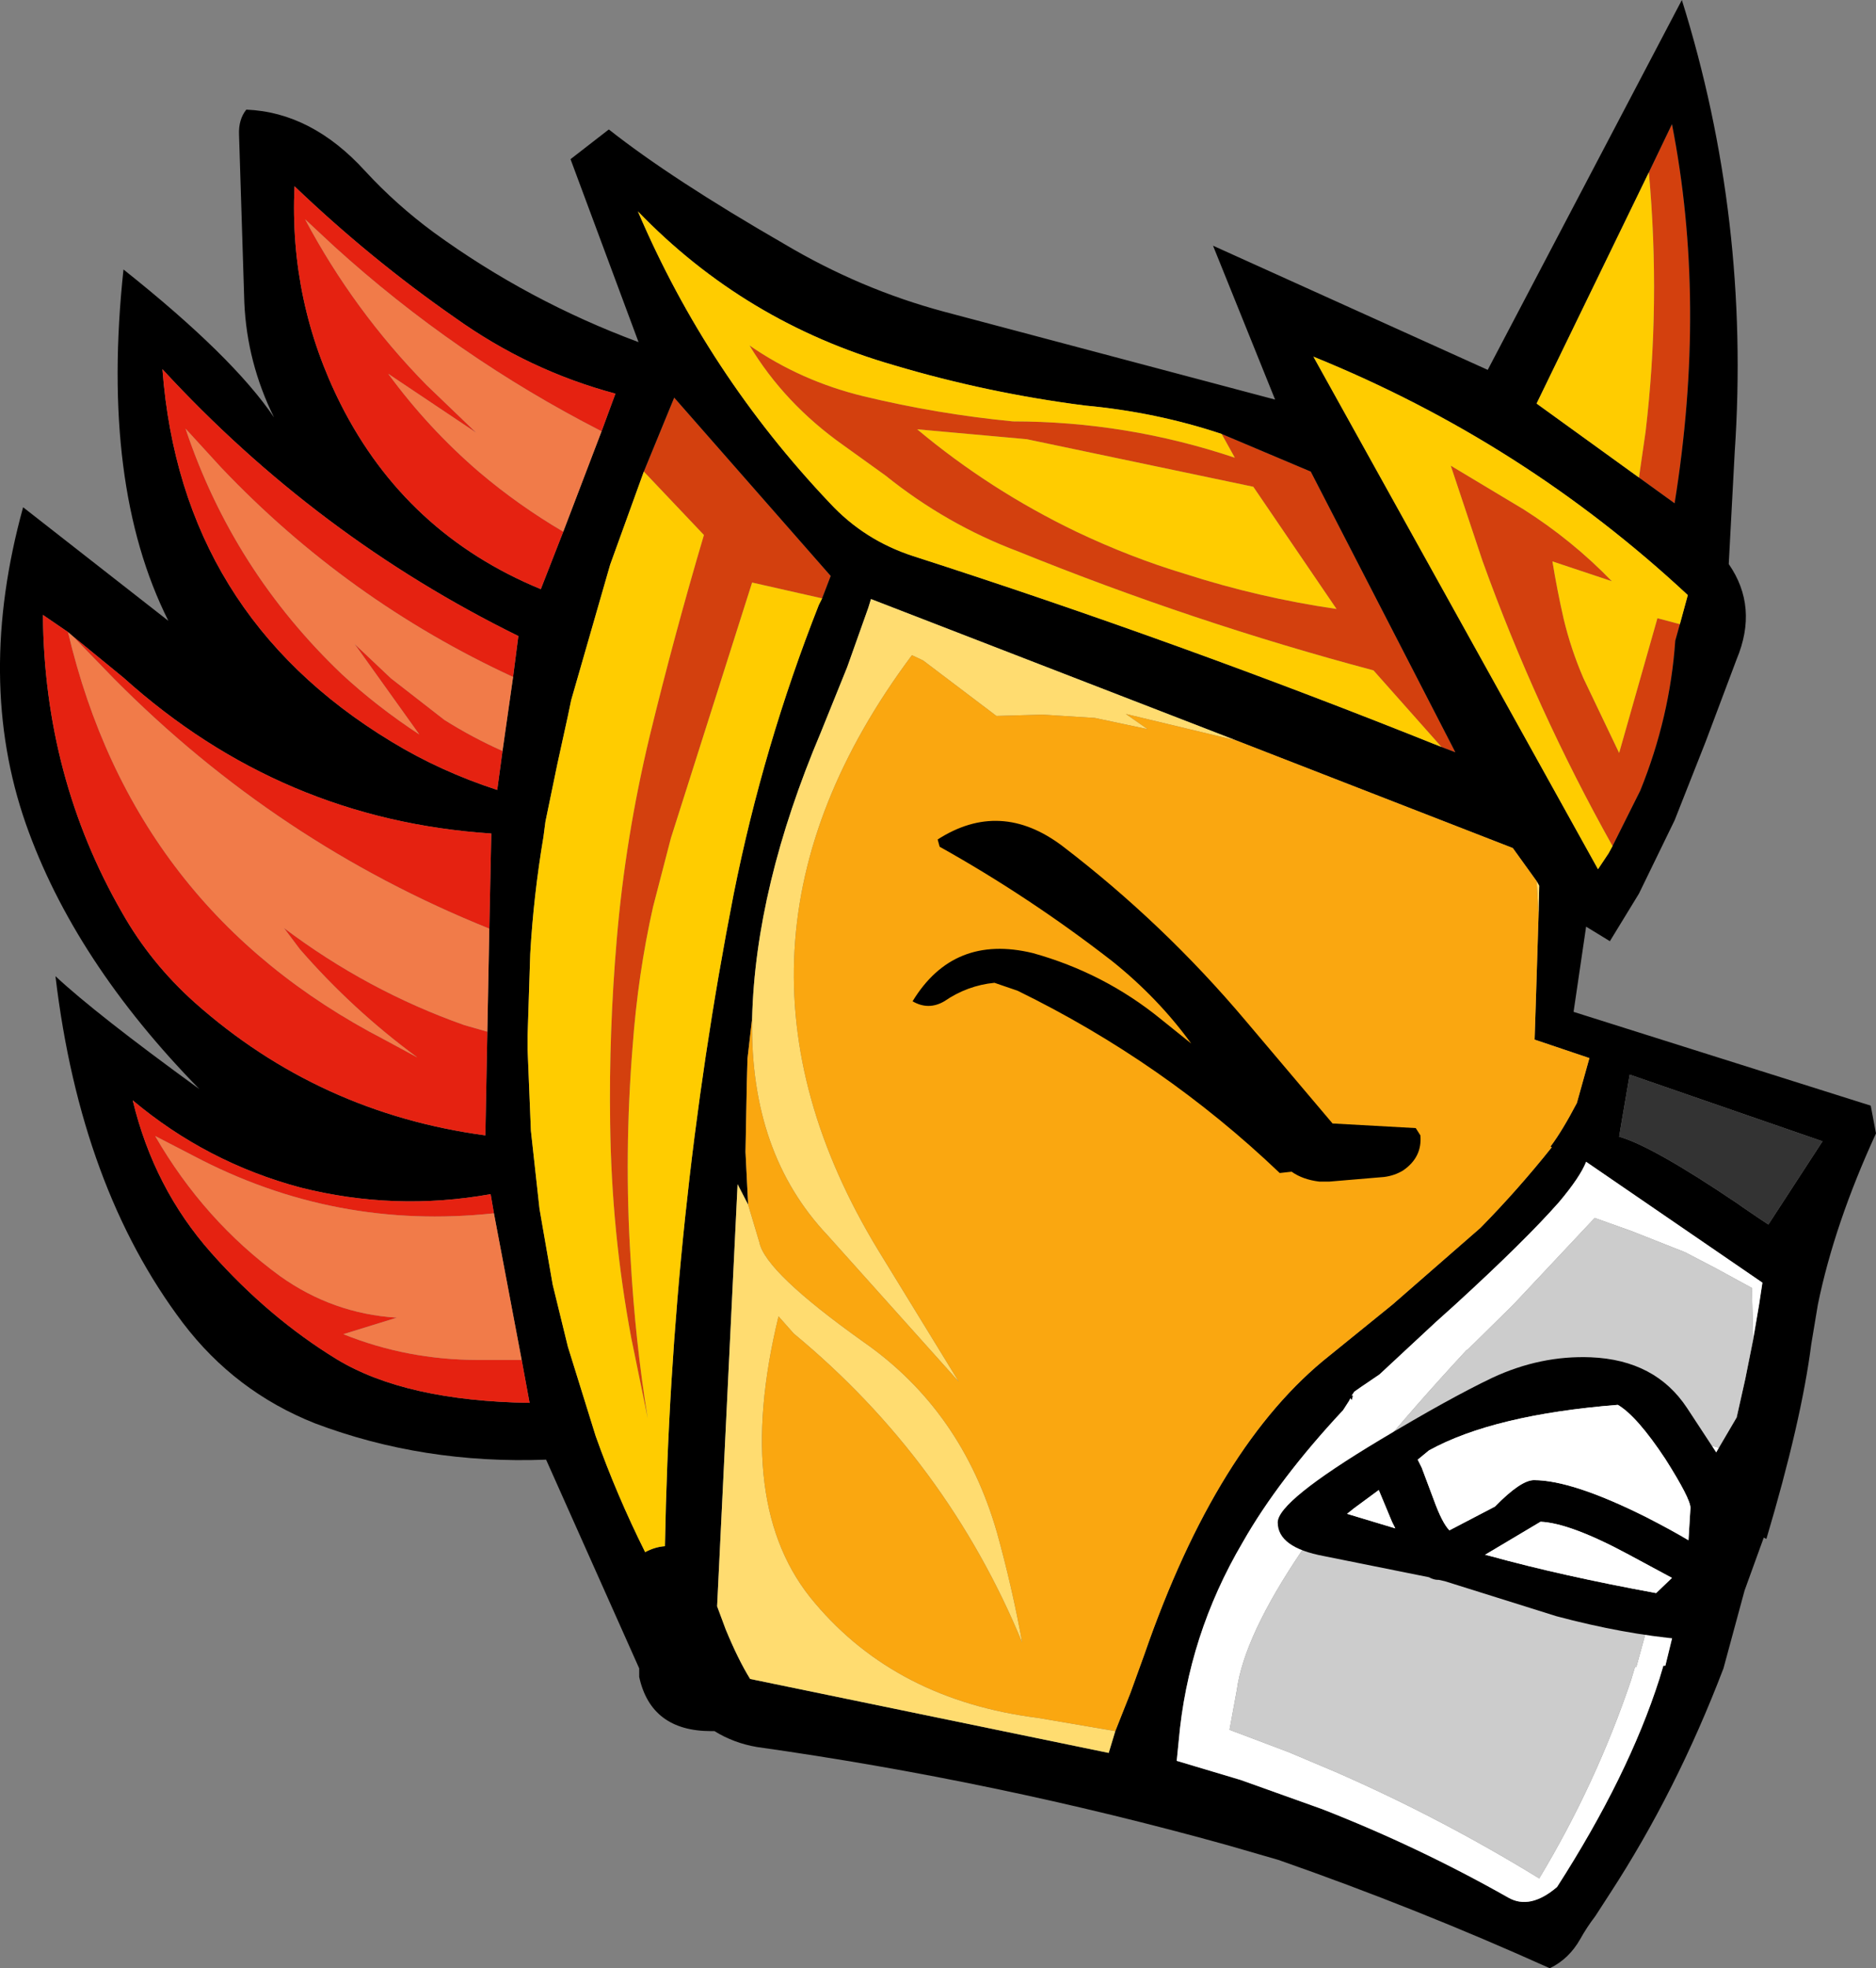 <?xml version="1.0" encoding="UTF-8" standalone="no"?>
<svg xmlns:xlink="http://www.w3.org/1999/xlink" height="149.0px" width="142.05px" xmlns="http://www.w3.org/2000/svg">
  <rect width="100%" height="100%" fill="#808080" stroke="none"/>
  <g transform="matrix(1.0, 0.0, 0.0, 1.0, 47.9, 113.6)">
    <path d="M76.95 -100.55 L78.7 -104.2 Q81.35 -90.7 78.9 -75.5 L76.2 -77.45 76.7 -80.9 Q77.85 -90.6 76.95 -100.55 M74.2 -49.55 Q68.4 -59.9 64.35 -71.15 L61.95 -78.35 67.45 -75.05 Q71.15 -72.7 74.15 -69.6 L69.65 -71.1 Q70.0 -68.95 70.5 -66.75 71.05 -64.45 72.0 -62.25 L74.7 -56.6 77.6 -66.8 79.3 -66.35 78.95 -65.1 Q78.55 -59.3 76.3 -53.75 L74.2 -49.55 M61.25 -57.05 L56.1 -62.85 Q42.4 -66.5 29.2 -71.85 23.75 -73.9 19.15 -77.6 L15.95 -79.9 Q11.5 -83.05 8.85 -87.45 12.75 -84.75 17.5 -83.6 23.1 -82.25 28.8 -81.7 37.4 -81.7 45.6 -78.95 L44.6 -80.75 51.35 -77.9 62.3 -56.65 61.25 -57.05 M41.85 -70.15 Q47.45 -68.35 53.3 -67.5 L47.0 -76.75 29.85 -80.35 21.55 -81.1 Q27.05 -76.5 33.6 -73.35 37.7 -71.4 41.85 -70.15 M0.85 -77.9 L3.15 -83.5 15.0 -70.0 14.35 -68.3 9.05 -69.5 2.9 -50.15 1.55 -44.95 Q0.4 -39.85 0.0 -34.35 -0.65 -26.25 -0.15 -18.3 0.2 -12.05 1.15 -6.2 L-0.1 -12.3 Q-1.6 -20.3 -1.7 -28.6 -1.8 -35.45 -1.2 -42.5 -0.55 -50.2 1.3 -57.9 3.15 -65.5 5.4 -73.1 L0.85 -77.9" fill="#d3400e" fill-rule="evenodd" stroke="none"/>
    <path d="M76.2 -77.45 L78.9 -75.5 Q81.35 -90.7 78.7 -104.2 L76.95 -100.55 68.45 -83.05 76.2 -77.45 M79.3 -66.35 L79.9 -68.55 Q67.45 -80.15 51.55 -86.6 L73.1 -47.8 73.9 -49.0 74.2 -49.55 76.3 -53.75 Q78.55 -59.3 78.95 -65.1 L79.3 -66.35 M61.25 -57.05 L62.3 -56.65 51.35 -77.9 44.6 -80.75 Q39.65 -82.4 34.25 -82.9 26.85 -83.85 19.8 -85.95 8.5 -89.2 0.4 -97.6 5.65 -85.3 14.95 -75.5 17.55 -72.7 21.25 -71.5 41.45 -65.0 61.25 -57.05 M43.95 -95.0 L64.75 -85.6 79.45 -113.6 Q84.65 -97.0 83.45 -79.35 L83.0 -70.9 Q85.25 -67.65 83.6 -63.7 L81.25 -57.45 78.9 -51.5 76.2 -45.95 74.0 -42.35 72.2 -43.45 71.25 -37.0 93.75 -29.9 94.15 -27.8 Q91.0 -20.95 89.75 -14.85 L89.25 -11.85 Q88.5 -6.0 85.85 2.9 L85.65 2.8 84.2 6.8 82.6 12.7 Q79.05 22.0 74.0 29.75 L72.9 31.45 Q72.25 32.3 71.75 33.2 70.9 34.7 69.45 35.4 59.35 30.85 48.9 27.2 L45.1 26.1 Q27.5 21.2 9.4 18.65 7.65 18.35 6.2 17.45 L5.95 17.45 Q1.4 17.45 0.5 13.35 L0.5 12.7 -6.55 -3.1 Q-15.85 -2.75 -24.05 -5.85 -30.1 -8.25 -34.05 -13.45 -41.8 -23.7 -43.7 -39.7 -40.65 -36.85 -32.8 -31.15 -42.3 -40.85 -45.95 -51.25 -49.75 -62.15 -46.15 -75.2 L-35.15 -66.6 Q-40.3 -76.85 -38.55 -93.2 -30.25 -86.6 -27.15 -82.0 -29.2 -86.15 -29.4 -90.7 L-29.8 -103.4 Q-29.85 -104.55 -29.25 -105.3 -24.3 -105.1 -20.25 -100.65 -17.9 -98.1 -15.05 -96.0 -7.9 -90.8 0.45 -87.7 L-4.7 -101.55 -1.8 -103.8 Q2.95 -100.05 11.45 -95.15 17.25 -91.7 23.6 -90.0 L48.65 -83.35 43.95 -95.0 M14.35 -68.3 L15.0 -70.0 3.15 -83.5 0.85 -77.9 -1.7 -70.85 -4.65 -60.6 -4.9 -59.4 -5.7 -55.75 -6.6 -51.4 -6.75 -50.25 Q-7.5 -45.8 -7.75 -41.4 L-7.95 -35.2 -7.95 -34.15 -7.7 -28.0 -7.05 -22.1 -6.8 -20.65 -6.05 -16.35 -4.9 -11.65 -2.8 -4.9 Q-1.2 -0.4 0.95 3.9 1.7 3.5 2.45 3.45 2.9 -21.6 7.65 -45.9 9.9 -57.15 14.1 -67.8 L14.35 -68.3 M45.7 -57.55 L18.05 -68.25 17.85 -67.6 16.25 -63.1 14.25 -58.15 Q9.3 -46.45 9.05 -36.5 L8.7 -33.45 8.65 -31.6 8.55 -26.4 8.75 -22.4 7.95 -23.95 6.4 8.0 7.05 9.75 Q8.0 12.05 8.9 13.5 L36.05 19.1 36.55 17.45 37.7 14.55 38.75 11.65 Q44.25 -4.25 52.8 -11.0 L57.55 -14.85 64.2 -20.65 Q67.05 -23.55 69.6 -26.75 L69.5 -26.8 Q70.4 -28.0 71.5 -30.1 L72.45 -33.5 68.3 -34.9 68.4 -37.95 68.6 -44.35 68.65 -46.55 68.45 -46.9 66.65 -49.4 45.7 -57.55 M74.9 -28.75 L74.7 -27.55 Q77.2 -26.85 83.65 -22.5 L84.0 -22.25 85.25 -21.4 86.0 -20.9 90.1 -27.2 75.5 -32.25 74.9 -28.75 M84.85 -12.2 L85.3 -14.85 85.55 -16.5 72.2 -25.65 Q71.75 -24.5 70.15 -22.6 67.6 -19.7 62.3 -14.85 L60.8 -13.5 56.55 -9.55 55.15 -8.6 54.65 -8.25 54.45 -7.95 54.55 -7.95 54.45 -7.6 54.35 -7.75 54.25 -7.55 53.8 -6.85 Q48.9 -1.6 46.2 3.15 42.05 10.2 41.35 18.2 L41.2 19.7 46.05 21.15 52.2 23.35 Q59.5 26.2 66.3 30.05 67.95 31.0 70.0 29.25 75.4 20.85 77.75 13.5 L78.05 12.5 78.2 12.5 80.55 2.9 80.1 2.55 80.15 2.0 80.45 0.5 80.75 -0.4 Q81.15 -1.15 81.1 -2.5 L81.1 -2.65 81.45 -2.6 82.25 -4.0 83.6 -6.3 84.25 -9.2 84.85 -12.2 M-2.35 -80.95 L-1.3 -83.8 Q-7.85 -85.55 -13.45 -89.55 -19.85 -94.0 -25.6 -99.5 -26.0 -90.75 -22.1 -83.0 -17.15 -73.2 -6.95 -69.0 L-5.25 -73.35 -2.35 -80.95 M-9.85 -56.75 L-9.05 -62.35 -8.65 -65.45 Q-23.9 -72.95 -35.6 -85.65 -34.2 -67.1 -18.25 -57.45 -14.55 -55.2 -10.25 -53.8 L-9.85 -56.75 M-10.85 -43.3 L-10.7 -50.5 Q-26.6 -51.55 -38.55 -62.3 L-42.4 -65.45 -42.75 -65.75 -44.65 -67.05 Q-44.55 -54.75 -38.65 -44.5 -36.5 -40.7 -33.15 -37.7 -23.75 -29.35 -11.15 -27.65 L-11.0 -35.5 -10.85 -43.3 M-10.5 -21.75 L-10.75 -23.2 Q-18.0 -21.9 -25.15 -23.7 -32.25 -25.6 -37.85 -30.3 -36.25 -23.65 -31.9 -18.75 -27.55 -13.85 -22.4 -10.7 -17.2 -7.55 -7.8 -7.4 L-8.4 -10.65 -10.5 -21.75" fill="#000000" fill-rule="evenodd" stroke="none"/>
    <path d="M76.95 -100.55 Q77.85 -90.6 76.7 -80.9 L76.2 -77.45 68.45 -83.05 76.95 -100.55 M79.3 -66.35 L77.6 -66.8 74.7 -56.6 72.0 -62.25 Q71.05 -64.45 70.5 -66.75 70.0 -68.95 69.65 -71.1 L74.15 -69.6 Q71.15 -72.7 67.45 -75.05 L61.95 -78.35 64.35 -71.15 Q68.4 -59.9 74.2 -49.55 L73.9 -49.0 73.1 -47.8 51.55 -86.6 Q67.45 -80.15 79.9 -68.55 L79.3 -66.35 M44.6 -80.75 L45.6 -78.95 Q37.4 -81.7 28.8 -81.7 23.1 -82.25 17.5 -83.6 12.75 -84.75 8.85 -87.45 11.5 -83.05 15.95 -79.9 L19.15 -77.6 Q23.75 -73.9 29.2 -71.85 42.4 -66.5 56.1 -62.85 L61.25 -57.05 Q41.45 -65.0 21.25 -71.5 17.55 -72.7 14.95 -75.5 5.65 -85.3 0.4 -97.6 8.5 -89.2 19.8 -85.95 26.85 -83.85 34.25 -82.9 39.65 -82.4 44.6 -80.75 M41.85 -70.15 Q37.7 -71.4 33.6 -73.35 27.05 -76.5 21.55 -81.1 L29.85 -80.35 47.0 -76.75 53.3 -67.5 Q47.45 -68.35 41.85 -70.15 M0.85 -77.9 L5.4 -73.1 Q3.15 -65.5 1.3 -57.9 -0.55 -50.2 -1.2 -42.5 -1.8 -35.45 -1.7 -28.6 -1.6 -20.3 -0.1 -12.3 L1.15 -6.2 Q0.2 -12.05 -0.15 -18.3 -0.65 -26.25 0.0 -34.35 0.4 -39.85 1.55 -44.95 L2.9 -50.15 9.05 -69.5 14.35 -68.3 14.1 -67.8 Q9.9 -57.15 7.65 -45.9 2.9 -21.6 2.45 3.45 1.7 3.5 0.95 3.9 -1.2 -0.4 -2.8 -4.9 L-4.9 -11.65 -6.05 -16.35 -6.8 -20.65 -7.05 -22.1 -7.7 -28.0 -7.95 -34.15 -7.95 -35.2 -7.75 -41.4 Q-7.5 -45.8 -6.75 -50.25 L-6.6 -51.4 -5.7 -55.75 -4.9 -59.4 -4.65 -60.6 -1.7 -70.85 0.85 -77.9" fill="#ffcc00" fill-rule="evenodd" stroke="none"/>
    <path d="M9.05 -36.5 Q9.3 -46.45 14.25 -58.15 L16.25 -63.1 17.85 -67.6 18.05 -68.25 45.7 -57.55 37.35 -59.55 39.0 -58.4 35.0 -59.25 31.05 -59.5 27.55 -59.4 22.0 -63.6 21.15 -64.0 Q4.65 -41.9 18.6 -18.95 L24.7 -9.0 14.75 -20.1 Q8.9 -26.3 9.05 -36.35 L9.05 -36.5 M68.45 -46.9 L68.65 -46.55 68.6 -44.35 68.45 -46.9 M36.55 17.45 L36.05 19.1 8.9 13.5 Q8.0 12.05 7.05 9.75 L6.4 8.0 7.95 -23.95 8.75 -22.4 9.6 -19.55 Q10.05 -17.3 17.5 -12.0 24.95 -6.8 27.6 2.45 28.75 6.6 29.5 10.75 23.8 -3.05 12.2 -12.65 L11.05 -13.95 Q7.55 0.45 13.8 7.75 20.0 15.1 30.7 16.45 L36.55 17.45" fill="#ffdc70" fill-rule="evenodd" stroke="none"/>
    <path d="M9.05 -36.5 L9.05 -36.35 Q8.9 -26.3 14.75 -20.1 L24.7 -9.0 18.6 -18.95 Q4.65 -41.9 21.15 -64.0 L22.0 -63.6 27.55 -59.4 31.05 -59.5 35.0 -59.25 39.0 -58.4 37.35 -59.55 45.7 -57.55 66.65 -49.4 68.45 -46.9 68.6 -44.35 68.4 -37.95 68.3 -34.9 72.45 -33.5 71.5 -30.1 Q70.4 -28.0 69.5 -26.8 L69.6 -26.75 Q67.05 -23.55 64.2 -20.65 L57.55 -14.85 52.8 -11.0 Q44.25 -4.25 38.75 11.65 L37.7 14.55 36.55 17.45 30.7 16.45 Q20.0 15.1 13.8 7.75 7.55 0.45 11.05 -13.95 L12.2 -12.65 Q23.8 -3.05 29.5 10.75 28.75 6.6 27.6 2.45 24.95 -6.8 17.5 -12.0 10.05 -17.3 9.6 -19.55 L8.75 -22.4 8.55 -26.4 8.65 -31.6 8.7 -33.45 9.05 -36.5" fill="#faa710" fill-rule="evenodd" stroke="none"/>
    <path d="M74.9 -28.75 L75.5 -32.25 90.1 -27.2 86.0 -20.9 85.25 -21.4 84.0 -22.25 83.65 -22.5 Q77.2 -26.85 74.7 -27.55 L74.9 -28.75" fill="#333333" fill-rule="evenodd" stroke="none"/>
    <path d="M80.1 2.55 L80.55 2.9 78.2 12.5 78.05 12.5 77.75 13.5 Q75.4 20.85 70.0 29.25 67.95 31.0 66.3 30.05 59.5 26.2 52.2 23.35 L46.05 21.15 41.2 19.7 41.35 18.2 Q42.05 10.2 46.2 3.15 48.9 -1.6 53.8 -6.85 L54.25 -7.55 54.35 -7.75 54.45 -7.6 54.55 -7.95 54.45 -7.95 54.65 -8.25 55.15 -8.6 56.55 -9.55 60.8 -13.5 62.3 -14.85 Q67.6 -19.7 70.15 -22.6 71.75 -24.5 72.2 -25.65 L85.55 -16.5 85.3 -14.85 84.85 -12.2 84.75 -16.1 82.0 -17.6 79.7 -18.8 75.65 -20.4 72.85 -21.4 66.7 -14.85 63.2 -11.4 63.15 -11.4 Q46.85 6.2 45.75 14.35 L45.2 17.35 49.7 19.05 53.25 20.55 Q61.15 24.0 68.65 28.6 72.95 21.45 75.6 13.6 L75.9 12.6 76.0 12.6 76.95 9.15 78.65 7.6 Q79.7 6.65 79.8 4.5 L79.9 3.45 80.1 2.55 M82.25 -4.0 L81.45 -2.6 81.1 -2.65 81.25 -3.4 81.55 -4.2 82.25 -4.0 M52.95 -1.95 L53.0 -2.25 52.85 -2.05 52.8 -1.85 52.95 -1.95" fill="#ffffff" fill-rule="evenodd" stroke="none"/>
    <path d="M80.1 2.55 L79.9 3.45 79.8 4.5 Q79.7 6.65 78.65 7.6 L76.95 9.15 76.0 12.6 75.9 12.6 75.6 13.6 Q72.95 21.45 68.65 28.6 61.15 24.0 53.25 20.55 L49.7 19.05 45.2 17.35 45.75 14.35 Q46.85 6.2 63.15 -11.4 L63.2 -11.4 66.7 -14.85 72.85 -21.4 75.65 -20.4 79.7 -18.8 82.0 -17.6 84.75 -16.1 84.85 -12.2 84.25 -9.2 83.6 -6.3 82.25 -4.0 81.55 -4.2 81.25 -3.4 81.1 -2.65 81.1 -2.5 Q81.15 -1.15 80.75 -0.4 L80.45 0.5 80.15 2.0 80.1 2.55" fill="#cccccc" fill-rule="evenodd" stroke="none"/>
    <path d="M-2.35 -80.95 Q-13.4 -86.6 -22.6 -94.95 L-24.8 -97.0 Q-21.1 -90.05 -15.6 -84.45 L-11.85 -80.85 -18.5 -85.3 Q-15.45 -81.15 -11.6 -77.85 -8.65 -75.35 -5.25 -73.35 L-6.95 -69.0 Q-17.15 -73.2 -22.1 -83.0 -26.0 -90.75 -25.6 -99.5 -19.85 -94.0 -13.45 -89.55 -7.85 -85.55 -1.3 -83.8 L-2.35 -80.95 M-9.05 -62.35 Q-21.6 -68.15 -31.15 -78.2 L-33.85 -81.15 Q-30.25 -70.4 -22.0 -62.55 -19.35 -60.1 -16.15 -58.0 L-21.05 -64.85 -18.3 -62.25 -14.25 -59.1 Q-12.1 -57.75 -9.85 -56.75 L-10.25 -53.8 Q-14.55 -55.2 -18.25 -57.45 -34.2 -67.1 -35.6 -85.65 -23.9 -72.95 -8.65 -65.45 L-9.05 -62.35 M-42.4 -65.45 L-38.55 -62.3 Q-26.6 -51.55 -10.7 -50.5 L-10.85 -43.3 Q-26.9 -49.75 -39.25 -62.2 L-42.4 -65.45 M-11.0 -35.5 L-11.15 -27.65 Q-23.75 -29.35 -33.15 -37.7 -36.5 -40.7 -38.65 -44.5 -44.55 -54.75 -44.65 -67.05 L-42.75 -65.75 Q-37.8 -44.75 -18.8 -34.9 L-16.3 -33.55 Q-21.2 -37.15 -25.2 -41.75 L-26.4 -43.35 Q-20.1 -38.6 -12.75 -36.0 L-11.0 -35.5 M-10.5 -21.75 Q-22.55 -20.45 -33.25 -26.1 L-36.15 -27.6 Q-32.45 -21.2 -26.7 -17.0 -22.7 -14.15 -17.85 -13.85 L-21.9 -12.6 Q-17.05 -10.65 -11.7 -10.65 L-8.4 -10.65 -7.8 -7.4 Q-17.2 -7.55 -22.4 -10.7 -27.55 -13.85 -31.9 -18.75 -36.25 -23.65 -37.85 -30.3 -32.25 -25.6 -25.15 -23.7 -18.0 -21.9 -10.75 -23.2 L-10.5 -21.75" fill="#e52211" fill-rule="evenodd" stroke="none"/>
    <path d="M-5.25 -73.35 Q-8.65 -75.35 -11.6 -77.85 -15.45 -81.15 -18.5 -85.3 L-11.85 -80.85 -15.6 -84.45 Q-21.1 -90.05 -24.8 -97.0 L-22.6 -94.95 Q-13.4 -86.6 -2.35 -80.95 L-5.25 -73.35 M-9.85 -56.75 Q-12.1 -57.75 -14.25 -59.1 L-18.3 -62.25 -21.05 -64.85 -16.15 -58.0 Q-19.35 -60.1 -22.0 -62.55 -30.25 -70.4 -33.85 -81.15 L-31.15 -78.2 Q-21.6 -68.15 -9.05 -62.35 L-9.85 -56.75 M-10.85 -43.3 L-11.0 -35.5 -12.75 -36.0 Q-20.1 -38.6 -26.4 -43.35 L-25.2 -41.75 Q-21.2 -37.15 -16.3 -33.55 L-18.8 -34.9 Q-37.8 -44.75 -42.75 -65.75 L-42.4 -65.45 -39.25 -62.2 Q-26.9 -49.75 -10.85 -43.3 M-8.4 -10.65 L-11.7 -10.65 Q-17.05 -10.65 -21.9 -12.6 L-17.85 -13.85 Q-22.7 -14.15 -26.7 -17.0 -32.45 -21.2 -36.15 -27.6 L-33.25 -26.1 Q-22.55 -20.45 -10.5 -21.75 L-8.4 -10.65" fill="#f17b49" fill-rule="evenodd" stroke="none"/>
    <path d="M32.55 -49.55 Q40.2 -43.7 46.4 -36.35 L53.0 -28.55 59.3 -28.2 59.65 -27.65 Q59.8 -26.0 58.35 -25.0 57.7 -24.6 56.9 -24.5 L52.75 -24.15 52.0 -24.15 Q50.75 -24.3 49.9 -24.9 L49.0 -24.8 Q40.2 -33.2 29.15 -38.6 L27.4 -39.2 Q25.35 -39.0 23.6 -37.8 22.4 -37.1 21.2 -37.8 24.3 -42.9 30.3 -41.45 35.7 -39.95 40.0 -36.45 L42.3 -34.6 Q39.8 -38.05 36.3 -40.85 30.05 -45.7 23.25 -49.5 L23.1 -50.05 Q27.85 -53.1 32.55 -49.55 M60.65 -0.1 Q61.3 1.7 61.85 2.25 L65.3 0.45 Q67.25 -1.55 68.25 -1.55 71.15 -1.55 76.75 1.25 78.7 2.25 79.95 3.0 L80.1 0.55 Q80.1 -0.15 78.2 -3.15 76.05 -6.4 74.6 -7.25 65.2 -6.5 60.3 -3.8 L59.45 -3.1 59.75 -2.5 60.65 -0.1 M72.55 -10.85 Q77.45 -10.65 79.85 -7.0 L81.95 -3.8 Q83.6 -1.3 83.6 -0.4 83.6 1.55 82.3 5.45 80.85 9.7 79.5 10.5 75.0 10.1 69.95 8.75 L61.5 6.1 61.05 6.0 61.0 6.0 Q60.65 6.0 60.3 5.8 L52.35 4.2 Q48.85 3.55 48.85 1.65 48.85 0.05 56.6 -4.6 61.85 -7.75 65.1 -9.3 68.75 -11.0 72.55 -10.85 M75.45 4.1 Q71.0 1.7 68.75 1.6 L64.55 4.1 64.95 4.2 Q70.4 5.7 77.5 7.0 L78.7 5.85 75.45 4.1 M57.5 1.6 L56.5 -0.8 54.6 0.6 54.1 1.0 57.75 2.1 57.5 1.6" fill="#000000" fill-rule="evenodd" stroke="none"/>
    <path d="M60.65 -0.1 L59.75 -2.5 59.45 -3.1 60.3 -3.8 Q65.2 -6.5 74.6 -7.25 76.05 -6.4 78.2 -3.15 80.1 -0.15 80.1 0.55 L79.95 3.0 Q78.7 2.25 76.75 1.25 71.15 -1.55 68.25 -1.55 67.25 -1.55 65.3 0.45 L61.85 2.25 Q61.3 1.7 60.65 -0.1 M57.5 1.6 L57.75 2.1 54.1 1.0 54.6 0.6 56.5 -0.8 57.5 1.6 M75.45 4.1 L78.7 5.85 77.5 7.0 Q70.4 5.7 64.95 4.2 L64.55 4.1 68.75 1.6 Q71.0 1.7 75.45 4.1" fill="#ffffff" fill-rule="evenodd" stroke="none"/>
  </g>
</svg>
